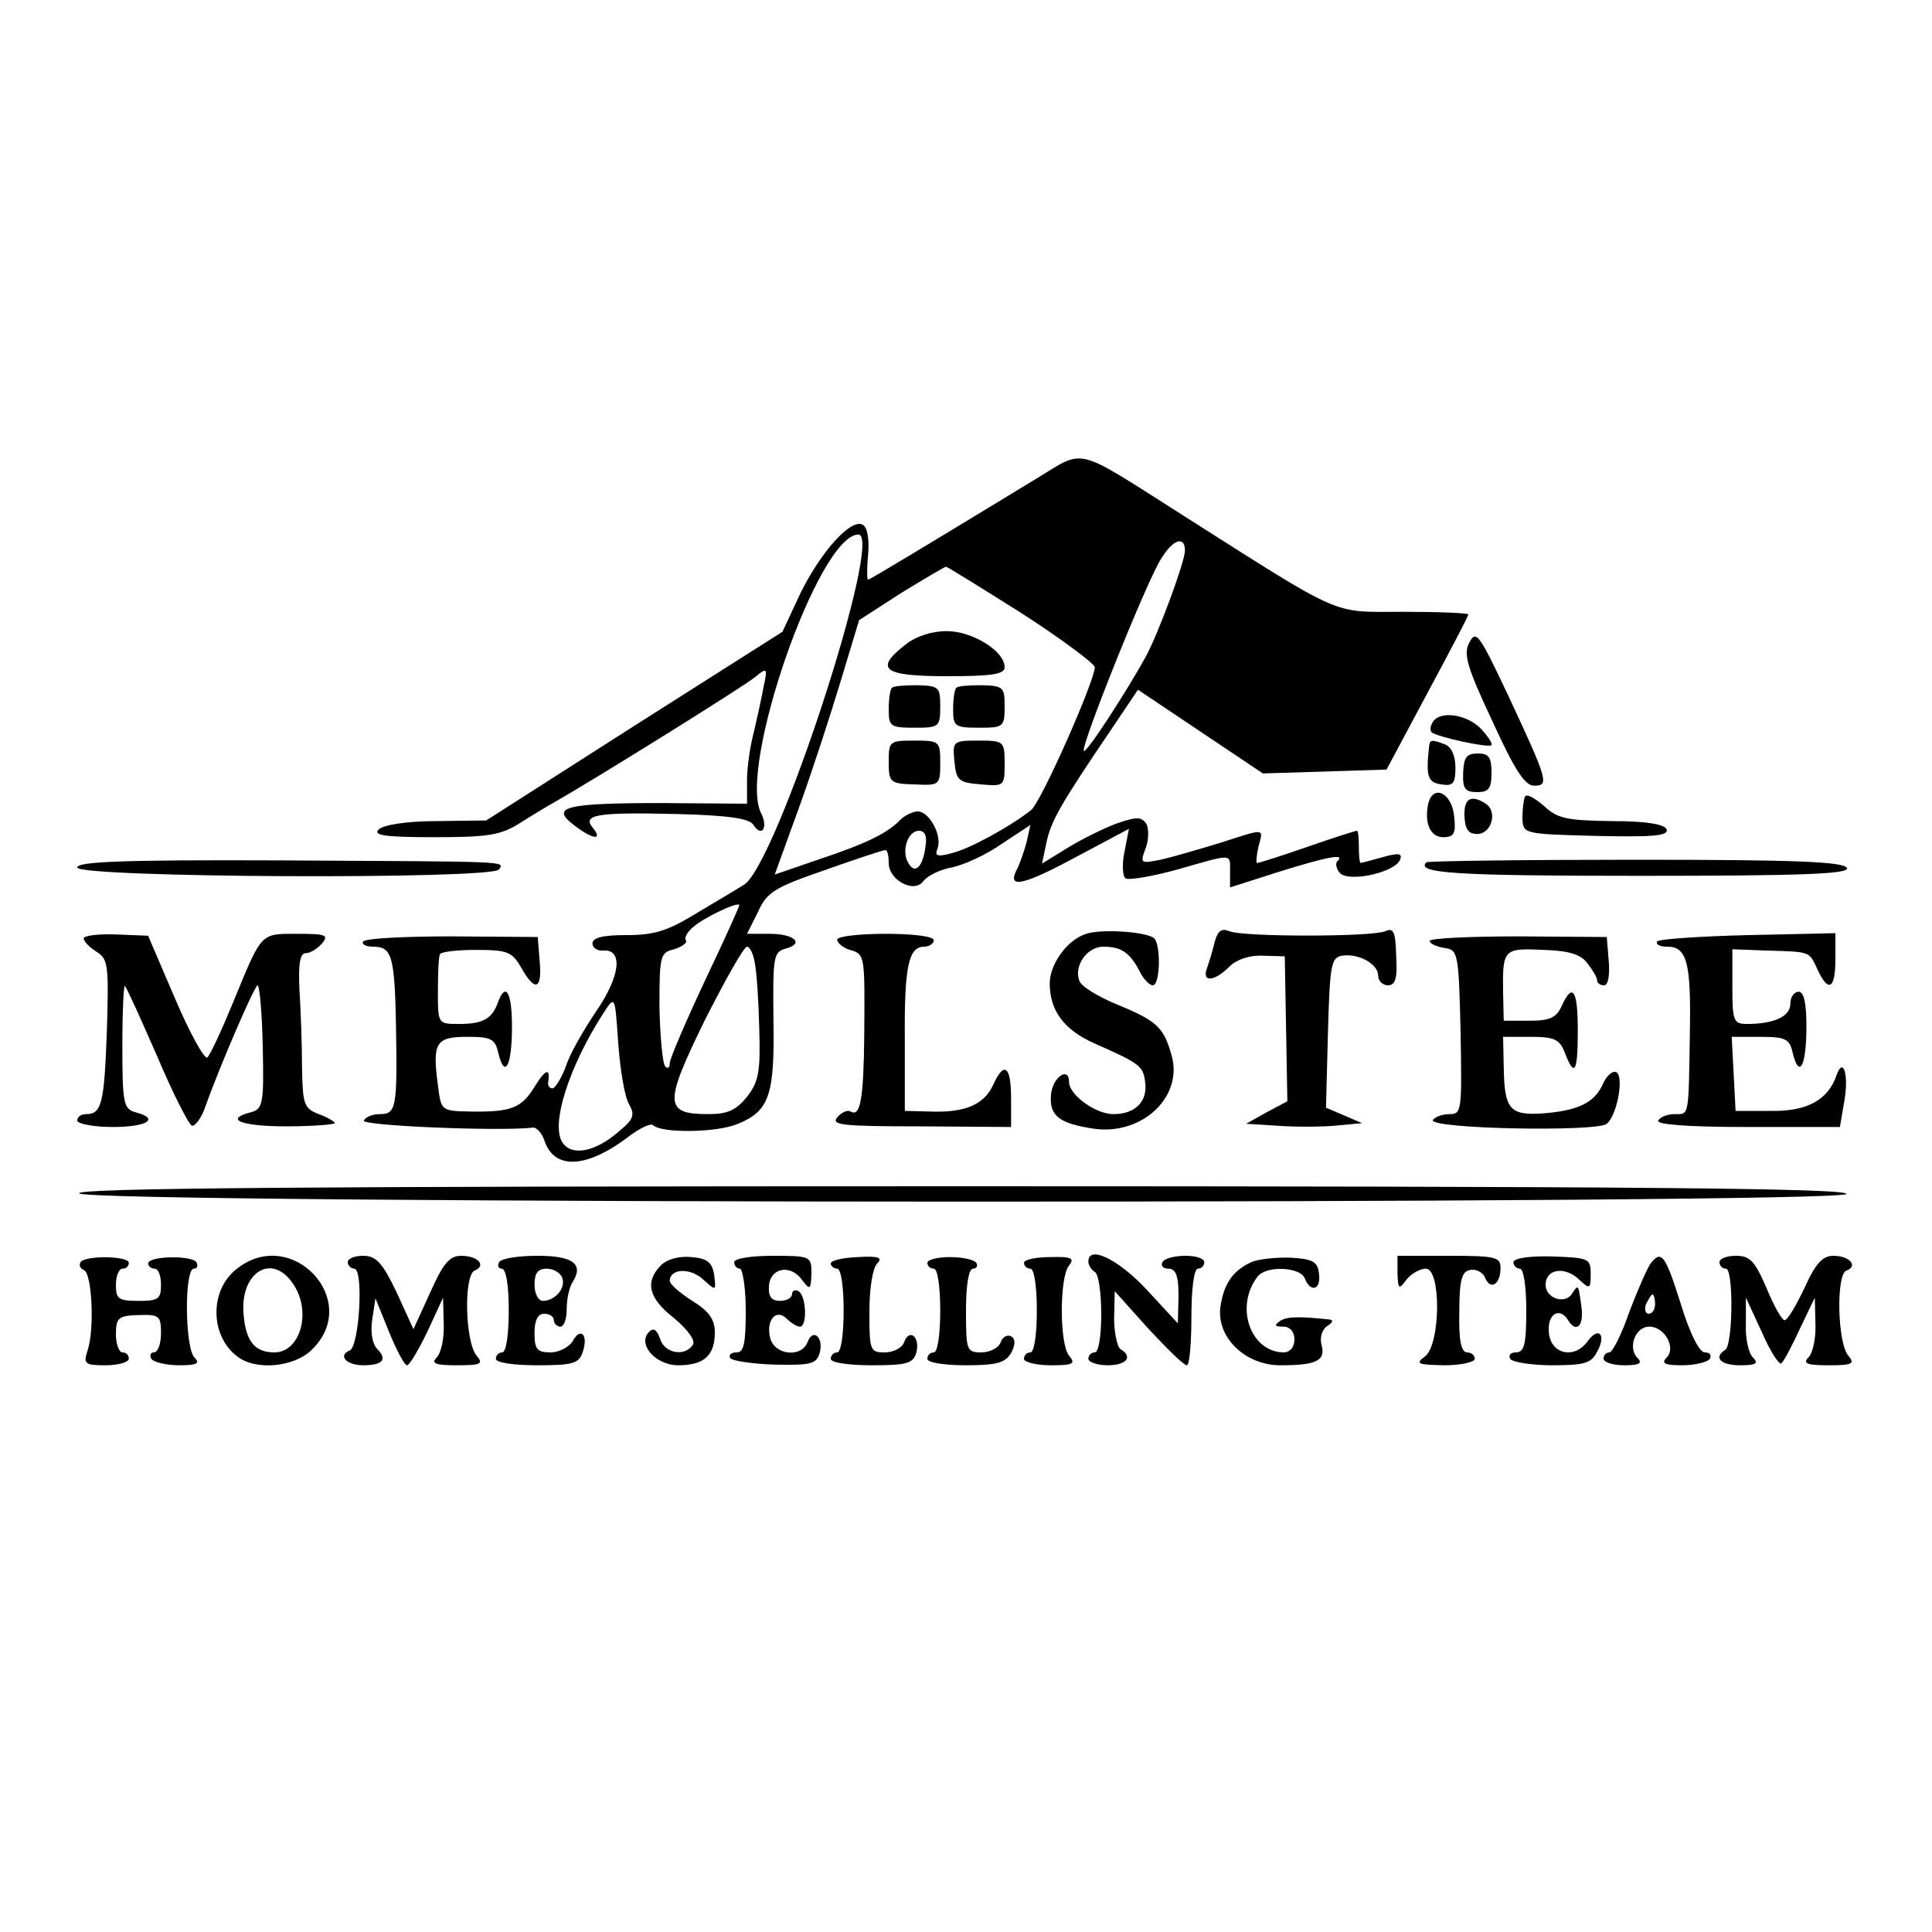 <?xml version="1.0" standalone="no"?>
<!DOCTYPE svg PUBLIC "-//W3C//DTD SVG 20010904//EN"
 "http://www.w3.org/TR/2001/REC-SVG-20010904/DTD/svg10.dtd">
<svg version="1.0" xmlns="http://www.w3.org/2000/svg"
 width="300pt" height="300pt" viewBox="0 0 300 300"
 preserveAspectRatio="xMidYMid meet">
<g transform="translate(0,300) scale(0.1,-0.1)"
fill="#000000" stroke="none">
<path d="M1608 2256 c-171 -104 -257 -156 -260 -156 -2 0 -2 17 0 39 2 23 -1
42 -8 46 -18 11 -65 -41 -97 -106 l-28 -60 -230 -146 -230 -147 -77 -1 c-47 0
-83 -6 -90 -13 -9 -9 9 -12 86 -12 85 0 104 3 135 23 19 12 44 27 53 32 65 37
296 181 311 194 18 15 19 14 13 -14 -3 -17 -10 -48 -15 -70 -6 -22 -11 -56
-11 -76 l0 -37 -133 1 c-149 0 -173 -6 -136 -34 28 -22 46 -25 30 -5 -18 21 5
25 129 22 82 -2 114 -7 120 -17 13 -20 23 -4 12 18 -37 70 89 433 151 433 40
0 -128 -515 -178 -544 -11 -7 -45 -27 -75 -45 -44 -27 -65 -33 -107 -33 -37 0
-53 -4 -53 -13 0 -7 8 -12 17 -11 31 2 26 -40 -11 -94 -19 -28 -41 -66 -47
-85 -7 -19 -17 -35 -21 -35 -4 0 -7 3 -7 8 4 24 -3 23 -20 -4 -21 -35 -37 -41
-101 -40 -45 1 -45 1 -50 41 -9 66 -3 75 45 75 38 0 44 -3 49 -26 10 -40 21
-19 21 42 0 54 -10 70 -22 37 -9 -25 -23 -33 -60 -33 -33 0 -33 0 -33 50 0 28
1 53 3 58 1 4 26 7 56 7 49 0 56 -3 70 -27 22 -39 33 -35 29 10 l-3 37 -133 1
c-73 0 -135 -3 -138 -8 -3 -4 4 -8 15 -8 30 0 34 -14 36 -129 2 -121 0 -131
-25 -131 -11 0 -22 -4 -25 -10 -5 -8 210 -17 262 -11 6 1 14 -8 18 -19 15 -47
65 -45 131 5 17 13 34 21 38 18 12 -13 100 -12 132 2 49 20 57 45 55 163 -1
96 0 104 19 109 30 8 13 23 -25 23 l-35 0 17 34 c14 31 26 38 104 65 48 17 90
31 94 31 3 0 5 -9 5 -20 0 -27 40 -48 54 -28 6 8 26 18 44 21 19 4 54 20 78
37 l44 29 -6 -27 c-4 -15 -11 -35 -16 -44 -14 -29 13 -22 98 24 l77 41 -7 -36
c-4 -19 -3 -38 2 -41 5 -3 41 3 81 14 87 25 81 25 81 -4 l0 -24 75 24 c77 24
104 29 92 17 -4 -3 -2 -12 3 -18 13 -16 86 0 94 20 4 10 -2 11 -27 4 -18 -5
-33 -9 -34 -9 -2 0 -3 11 -3 25 0 14 -1 25 -3 25 -2 0 -37 -11 -77 -25 -40
-14 -75 -25 -78 -25 -2 0 -1 11 2 25 8 30 12 29 -60 6 -33 -10 -74 -22 -92
-26 -31 -6 -32 -6 -23 18 5 13 5 30 1 38 -8 11 -15 11 -47 0 -21 -8 -55 -25
-76 -38 l-39 -24 7 33 c7 33 21 58 101 176 l41 61 97 -65 97 -65 96 3 96 3 63
118 c35 65 64 120 64 123 0 2 -45 4 -101 4 -113 0 -89 -11 -344 151 -170 108
-149 102 -227 55z m232 -111 c0 -17 -41 -128 -61 -165 -31 -56 -92 -150 -96
-146 -6 5 100 270 121 300 18 29 36 34 36 11z m-254 -97 c62 -40 113 -78 114
-84 0 -21 -83 -209 -99 -222 -33 -26 -97 -61 -124 -67 -22 -6 -26 -4 -21 8 7
20 -13 57 -31 57 -7 0 -20 -6 -27 -13 -20 -21 -53 -37 -128 -62 l-67 -23 37
102 c20 55 49 144 65 197 l29 96 65 42 c36 22 68 41 70 41 2 0 55 -33 117 -72z
m-149 -363 c-4 -31 -16 -43 -26 -26 -12 18 -2 51 16 51 9 0 13 -8 10 -25z
m-342 -207 c-30 -64 -55 -122 -55 -129 0 -7 -3 -9 -7 -5 -4 4 -8 45 -9 92 0
80 1 85 23 90 12 4 21 10 18 14 -3 4 3 14 12 21 16 14 66 38 71 34 1 -1 -23
-54 -53 -117z m77 27 c3 -14 6 -60 7 -103 2 -66 -1 -82 -19 -105 -17 -21 -30
-27 -60 -27 -69 0 -69 16 -6 145 32 63 61 115 66 115 4 0 10 -11 12 -25z
m-195 -220 c9 -16 7 -23 -15 -41 -36 -32 -73 -40 -88 -19 -20 27 9 119 65 205
16 24 16 23 21 -50 3 -41 10 -84 17 -95z"/>
<path d="M1406 1999 c-49 -38 -35 -49 64 -49 71 0 90 3 90 14 0 25 -50 56 -90
56 -23 0 -48 -8 -64 -21z"/>
<path d="M1385 1932 c-3 -3 -5 -18 -5 -34 0 -26 3 -28 40 -28 38 0 40 1 40 33
0 30 -2 32 -35 33 -19 0 -37 -1 -40 -4z"/>
<path d="M1485 1932 c-3 -3 -5 -18 -5 -34 0 -26 3 -28 40 -28 38 0 40 1 40 33
0 30 -2 32 -35 33 -19 0 -37 -1 -40 -4z"/>
<path d="M1380 1817 c0 -32 2 -34 40 -35 39 -2 40 -1 40 33 0 34 -1 35 -40 35
-39 0 -40 -1 -40 -33z"/>
<path d="M1482 1818 c3 -30 6 -33 41 -36 36 -3 37 -3 37 32 0 35 -1 36 -41 36
-39 0 -40 -1 -37 -32z"/>
<path d="M2282 2003 c-10 -18 -5 -37 35 -122 35 -77 51 -101 65 -101 24 0 22
7 -41 142 -44 93 -49 100 -59 81z"/>
<path d="M2225 1879 c-4 -6 -5 -13 -2 -16 7 -7 89 -25 93 -20 2 2 -5 13 -16
25 -22 23 -64 29 -75 11z"/>
<path d="M2219 1840 c-5 -46 -2 -55 19 -58 18 -3 22 1 22 26 0 18 -6 32 -16
36 -21 8 -24 8 -25 -4z"/>
<path d="M2272 1800 c-1 -25 3 -30 22 -30 18 0 22 6 22 30 0 24 -4 30 -21 30
-18 0 -22 -6 -23 -30z"/>
<path d="M2218 1753 c-7 -31 3 -53 23 -53 17 0 20 6 17 32 -3 36 -32 51 -40
21z"/>
<path d="M2368 1763 c-2 -4 -4 -19 -4 -33 1 -25 1 -25 114 -28 88 -2 113 0
110 10 -3 8 -30 13 -86 13 -70 1 -84 4 -105 24 -14 12 -27 19 -29 14z"/>
<path d="M2274 1733 c1 -21 6 -28 20 -28 22 0 32 35 13 47 -23 15 -34 8 -33
-19z"/>
<path d="M120 1653 c0 -16 645 -19 655 -3 8 13 21 12 -342 14 -244 1 -313 -2
-313 -11z"/>
<path d="M2215 1661 c-18 -17 47 -21 331 -21 255 0 325 3 322 12 -4 10 -79 13
-327 13 -177 0 -324 -2 -326 -4z"/>
<path d="M1684 1549 c-28 -10 -54 -47 -54 -76 0 -42 22 -72 69 -93 70 -31 76
-35 79 -59 5 -31 -15 -51 -49 -51 -28 0 -69 30 -69 50 0 25 -26 7 -28 -20 -3
-33 13 -45 69 -53 74 -9 137 51 118 115 -12 43 -23 53 -84 78 -29 12 -56 28
-59 37 -9 23 12 53 37 53 28 0 41 -9 56 -37 6 -13 16 -23 21 -23 12 0 13 67 1
74 -16 10 -86 14 -107 5z"/>
<path d="M1886 1537 c-3 -14 -9 -32 -12 -41 -8 -22 12 -20 35 3 11 11 31 18
52 17 l34 -1 2 -113 2 -112 -32 -17 -32 -18 48 -3 c26 -2 67 -2 90 0 l42 4
-28 12 -28 12 3 116 c3 107 5 117 22 120 26 4 56 -13 56 -31 0 -8 7 -15 15
-15 12 0 15 11 13 45 -1 38 -4 45 -17 39 -21 -9 -221 -9 -242 0 -12 5 -18 1
-23 -17z"/>
<path d="M130 1543 c0 -5 9 -14 20 -21 18 -11 19 -21 16 -121 -4 -114 -8 -131
-32 -131 -8 0 -14 -4 -14 -10 0 -5 25 -10 55 -10 54 0 74 13 35 23 -18 5 -20
14 -20 103 0 53 2 95 4 93 3 -3 25 -52 50 -109 24 -57 49 -106 54 -108 5 -1
15 12 21 30 22 62 76 187 81 188 3 0 7 -43 8 -96 2 -88 0 -96 -18 -101 -43
-11 -16 -22 55 -22 41 0 75 3 75 5 0 2 -11 9 -25 14 -23 9 -25 15 -26 72 0 35
-2 89 -4 121 -2 41 1 57 10 57 7 0 18 7 25 15 11 13 6 15 -38 15 -58 0 -55 3
-99 -104 -18 -44 -36 -83 -41 -88 -4 -4 -27 37 -50 91 l-42 98 -50 2 c-28 1
-50 -2 -50 -6z"/>
<path d="M1300 1541 c0 -5 9 -13 20 -16 23 -7 23 -7 22 -133 -1 -98 -6 -127
-21 -118 -5 3 -14 -1 -21 -9 -10 -12 8 -14 129 -14 l141 -1 0 45 c0 50 -11 58
-28 20 -14 -30 -43 -43 -97 -41 l-40 1 0 110 c-1 115 6 145 30 145 8 0 15 5
15 10 0 6 -32 10 -75 10 -41 0 -75 -4 -75 -9z"/>
<path d="M2220 1539 c0 -4 10 -9 23 -11 21 -3 22 -7 25 -130 2 -122 2 -128
-17 -128 -11 0 -22 -4 -26 -9 -8 -14 255 -19 270 -6 16 13 27 73 15 80 -6 3
-15 -5 -21 -18 -13 -30 -40 -42 -95 -46 -50 -3 -58 7 -59 72 l-1 47 43 0 c37
0 45 -4 53 -25 15 -39 20 -30 20 35 0 63 -8 75 -25 38 -8 -18 -18 -23 -50 -23
l-40 0 -1 45 c-1 66 1 68 62 65 40 -1 59 -7 69 -21 8 -10 15 -22 15 -26 0 -5
5 -8 11 -8 6 0 9 16 7 38 l-3 37 -137 1 c-76 0 -138 -3 -138 -7z"/>
<path d="M2573 1538 c-2 -5 5 -8 16 -8 31 0 37 -26 35 -135 -2 -130 -1 -125
-23 -125 -11 0 -23 -4 -26 -10 -4 -6 44 -10 138 -10 l144 0 7 41 c7 41 -2 68
-12 40 -13 -39 -46 -57 -102 -56 l-55 0 -3 58 -3 57 44 0 c40 0 46 -3 51 -26
10 -40 21 -19 21 42 0 37 -4 54 -12 54 -7 0 -13 -8 -13 -19 0 -19 -25 -31 -67
-31 -21 0 -23 4 -23 58 l0 58 53 -2 c69 -2 66 -1 79 -29 17 -37 28 -31 28 15
l0 41 -136 -3 c-75 -2 -138 -6 -141 -10z"/>
<path d="M123 1147 c5 -17 2739 -17 2744 -1 3 9 -340 12 -1372 12 -1035 0
-1375 -3 -1372 -11z"/>
<path d="M125 1040 c-3 -5 0 -10 5 -12 13 -4 17 -93 6 -125 -7 -21 -4 -23 28
-23 20 0 36 5 36 10 0 6 -4 10 -10 10 -5 0 -10 13 -10 28 0 26 4 29 35 30 32
1 35 -1 35 -28 0 -17 -5 -30 -11 -30 -5 0 -7 -4 -4 -10 3 -5 23 -10 43 -10 28
0 33 3 24 12 -15 15 -16 138 -1 138 5 0 7 4 4 10 -7 11 -75 10 -75 -2 0 -4 5
-8 10 -8 6 0 10 -11 10 -25 0 -22 -4 -25 -35 -25 -31 0 -35 3 -35 25 0 14 5
25 10 25 6 0 10 4 10 9 0 11 -68 12 -75 1z"/>
<path d="M368 1030 c-43 -33 -42 -104 0 -136 29 -23 90 -17 117 11 77 76 -32
192 -117 125z m86 -22 c31 -43 13 -108 -28 -108 -31 0 -45 18 -48 62 -4 63 44
92 76 46z"/>
<path d="M540 1040 c0 -5 5 -10 10 -10 15 0 8 -121 -7 -127 -19 -8 -5 -23 21
-23 30 0 38 9 22 25 -8 8 -11 27 -8 46 l5 33 21 -52 c12 -29 24 -52 28 -52 4
0 18 24 32 53 l24 52 1 -40 c1 -23 -4 -46 -11 -53 -9 -9 -2 -12 31 -12 38 0
42 2 31 15 -18 22 -20 125 -3 132 19 8 5 23 -21 23 -18 0 -28 -12 -48 -57
l-26 -57 -26 57 c-22 46 -32 57 -52 57 -13 0 -24 -4 -24 -10z"/>
<path d="M775 1040 c-3 -5 -1 -10 4 -10 7 0 11 -26 11 -65 0 -37 -4 -65 -10
-65 -5 0 -10 -4 -10 -10 0 -6 28 -10 64 -10 57 0 65 3 71 21 9 27 -4 39 -16
16 -6 -9 -21 -17 -34 -17 -21 0 -25 5 -25 30 0 20 5 30 15 30 8 0 15 -4 15
-10 0 -5 5 -10 10 -10 6 0 10 12 10 28 0 15 4 33 9 41 18 28 1 41 -54 41 -30
0 -57 -4 -60 -10z m98 -24 c6 -16 -11 -36 -30 -36 -7 0 -13 11 -13 25 0 18 5
25 19 25 10 0 21 -6 24 -14z"/>
<path d="M1026 1035 c-25 -26 -19 -51 21 -82 21 -18 33 -34 29 -41 -12 -19
-44 -14 -51 9 -5 14 -10 18 -17 11 -19 -19 10 -52 45 -52 40 0 57 15 57 51 0
20 -9 33 -35 49 -19 12 -35 26 -35 31 0 19 31 21 51 3 21 -19 21 -19 18 6 -3
20 -11 26 -35 28 -19 2 -38 -3 -48 -13z"/>
<path d="M1140 1040 c0 -5 4 -10 9 -10 4 0 9 -29 9 -65 0 -51 -3 -65 -14 -65
-9 0 -13 -4 -10 -9 3 -4 34 -9 70 -10 56 -1 64 1 69 19 6 24 -11 38 -19 16
-10 -25 -51 -20 -58 6 -7 28 9 47 26 30 7 -7 16 -12 20 -12 12 0 10 48 -2 55
-5 3 -10 1 -10 -4 0 -6 -8 -11 -19 -11 -13 0 -18 7 -17 22 1 29 33 36 51 11
13 -17 14 -16 15 10 0 26 -1 27 -60 27 -33 0 -60 -4 -60 -10z"/>
<path d="M1290 1038 c0 -4 5 -8 10 -8 6 0 10 -28 10 -65 0 -37 -4 -65 -10 -65
-5 0 -10 -4 -10 -10 0 -6 28 -10 64 -10 55 0 64 3 69 20 6 24 -11 38 -19 16
-3 -9 -17 -16 -30 -16 -23 0 -24 3 -24 63 0 36 5 68 12 75 9 9 3 12 -30 10
-23 -1 -42 -5 -42 -10z"/>
<path d="M1440 1039 c0 -5 5 -9 10 -9 6 0 10 -28 10 -65 0 -37 -4 -65 -10 -65
-5 0 -10 -4 -10 -10 0 -6 27 -10 60 -10 48 0 61 4 70 19 7 13 7 22 0 26 -6 3
-13 -1 -16 -9 -3 -9 -17 -16 -30 -16 -23 0 -24 3 -24 65 0 39 4 65 11 65 5 0
8 4 5 9 -3 5 -22 9 -41 9 -19 0 -35 -4 -35 -9z"/>
<path d="M1590 1039 c0 -5 5 -9 10 -9 6 0 10 -28 10 -65 0 -37 -4 -65 -10 -65
-5 0 -10 -4 -10 -10 0 -5 19 -10 41 -10 35 0 40 2 29 15 -15 18 -15 122 0 140
9 11 4 14 -29 13 -23 0 -41 -4 -41 -9z"/>
<path d="M1690 1041 c0 -6 5 -13 10 -16 6 -3 10 -33 10 -66 0 -33 -4 -59 -10
-59 -5 0 -10 -4 -10 -10 0 -5 14 -10 30 -10 29 0 40 13 20 25 -5 3 -10 25 -10
48 l1 42 52 -58 c29 -31 55 -57 60 -57 4 0 7 34 7 75 0 43 4 75 10 75 6 0 10
5 10 10 0 6 -13 10 -29 10 -17 0 -33 -4 -36 -10 -3 -5 1 -10 9 -10 12 0 16
-11 16 -42 l-1 -43 -49 53 c-44 47 -90 69 -90 43z"/>
<path d="M1945 1041 c-30 -13 -45 -34 -50 -71 -6 -47 39 -90 93 -90 56 0 71 7
64 32 -3 11 1 24 9 29 8 5 10 9 4 10 -47 5 -66 5 -77 -2 -10 -7 -9 -9 5 -9 10
0 17 -8 17 -20 0 -12 -7 -20 -17 -20 -52 1 -76 72 -40 118 13 17 66 15 73 -3
9 -23 26 -18 22 8 -2 18 -10 22 -43 24 -22 1 -49 -2 -60 -6z"/>
<path d="M2170 1023 c1 -25 2 -26 14 -10 7 9 21 17 30 17 24 0 23 -117 -1
-136 -16 -12 -12 -13 30 -14 26 0 47 5 47 10 0 6 -6 10 -12 10 -9 0 -13 19
-12 62 0 51 4 64 17 66 9 2 20 -4 23 -12 8 -20 24 -11 24 15 0 17 -7 19 -80
19 l-80 0 0 -27z"/>
<path d="M2350 1040 c0 -5 5 -10 10 -10 6 0 10 -28 10 -65 0 -52 -3 -65 -16
-65 -8 0 -12 -4 -9 -10 3 -5 33 -10 65 -10 50 0 61 3 70 21 15 27 2 40 -15 16
-21 -29 -59 -19 -60 16 -2 27 17 38 30 17 12 -20 24 -10 21 18 -5 38 -5 39
-15 23 -11 -17 -41 -7 -41 14 0 24 28 29 50 10 19 -18 20 -17 20 7 0 24 -3 25
-60 27 -36 1 -60 -3 -60 -9z"/>
<path d="M2563 1038 c-5 -7 -20 -41 -33 -75 -12 -35 -26 -63 -31 -63 -5 0 -9
-4 -9 -10 0 -5 14 -10 32 -10 23 0 29 3 21 11 -16 16 -4 49 18 49 24 0 42 -33
27 -48 -9 -9 -3 -12 24 -12 20 0 40 5 43 10 3 6 0 10 -8 10 -8 0 -23 29 -37
75 -24 76 -30 85 -47 63z m7 -63 c0 -8 -4 -15 -10 -15 -5 0 -7 7 -4 15 4 8 8
15 10 15 2 0 4 -7 4 -15z"/>
<path d="M2670 1040 c0 -5 4 -10 10 -10 12 0 11 -118 -1 -126 -19 -12 -7 -24
23 -24 25 0 29 3 20 12 -7 7 -12 30 -11 52 l0 41 25 -54 c13 -30 27 -51 30
-48 4 3 17 28 29 54 l23 48 1 -40 c1 -23 -4 -46 -11 -53 -9 -9 -2 -12 31 -12
37 0 42 2 31 15 -17 20 -19 126 -3 132 19 7 5 23 -20 23 -17 0 -28 -12 -45
-50 -13 -27 -26 -50 -31 -50 -4 0 -17 23 -28 50 -18 42 -26 50 -47 50 -14 0
-26 -4 -26 -10z"/>
</g>
</svg>
